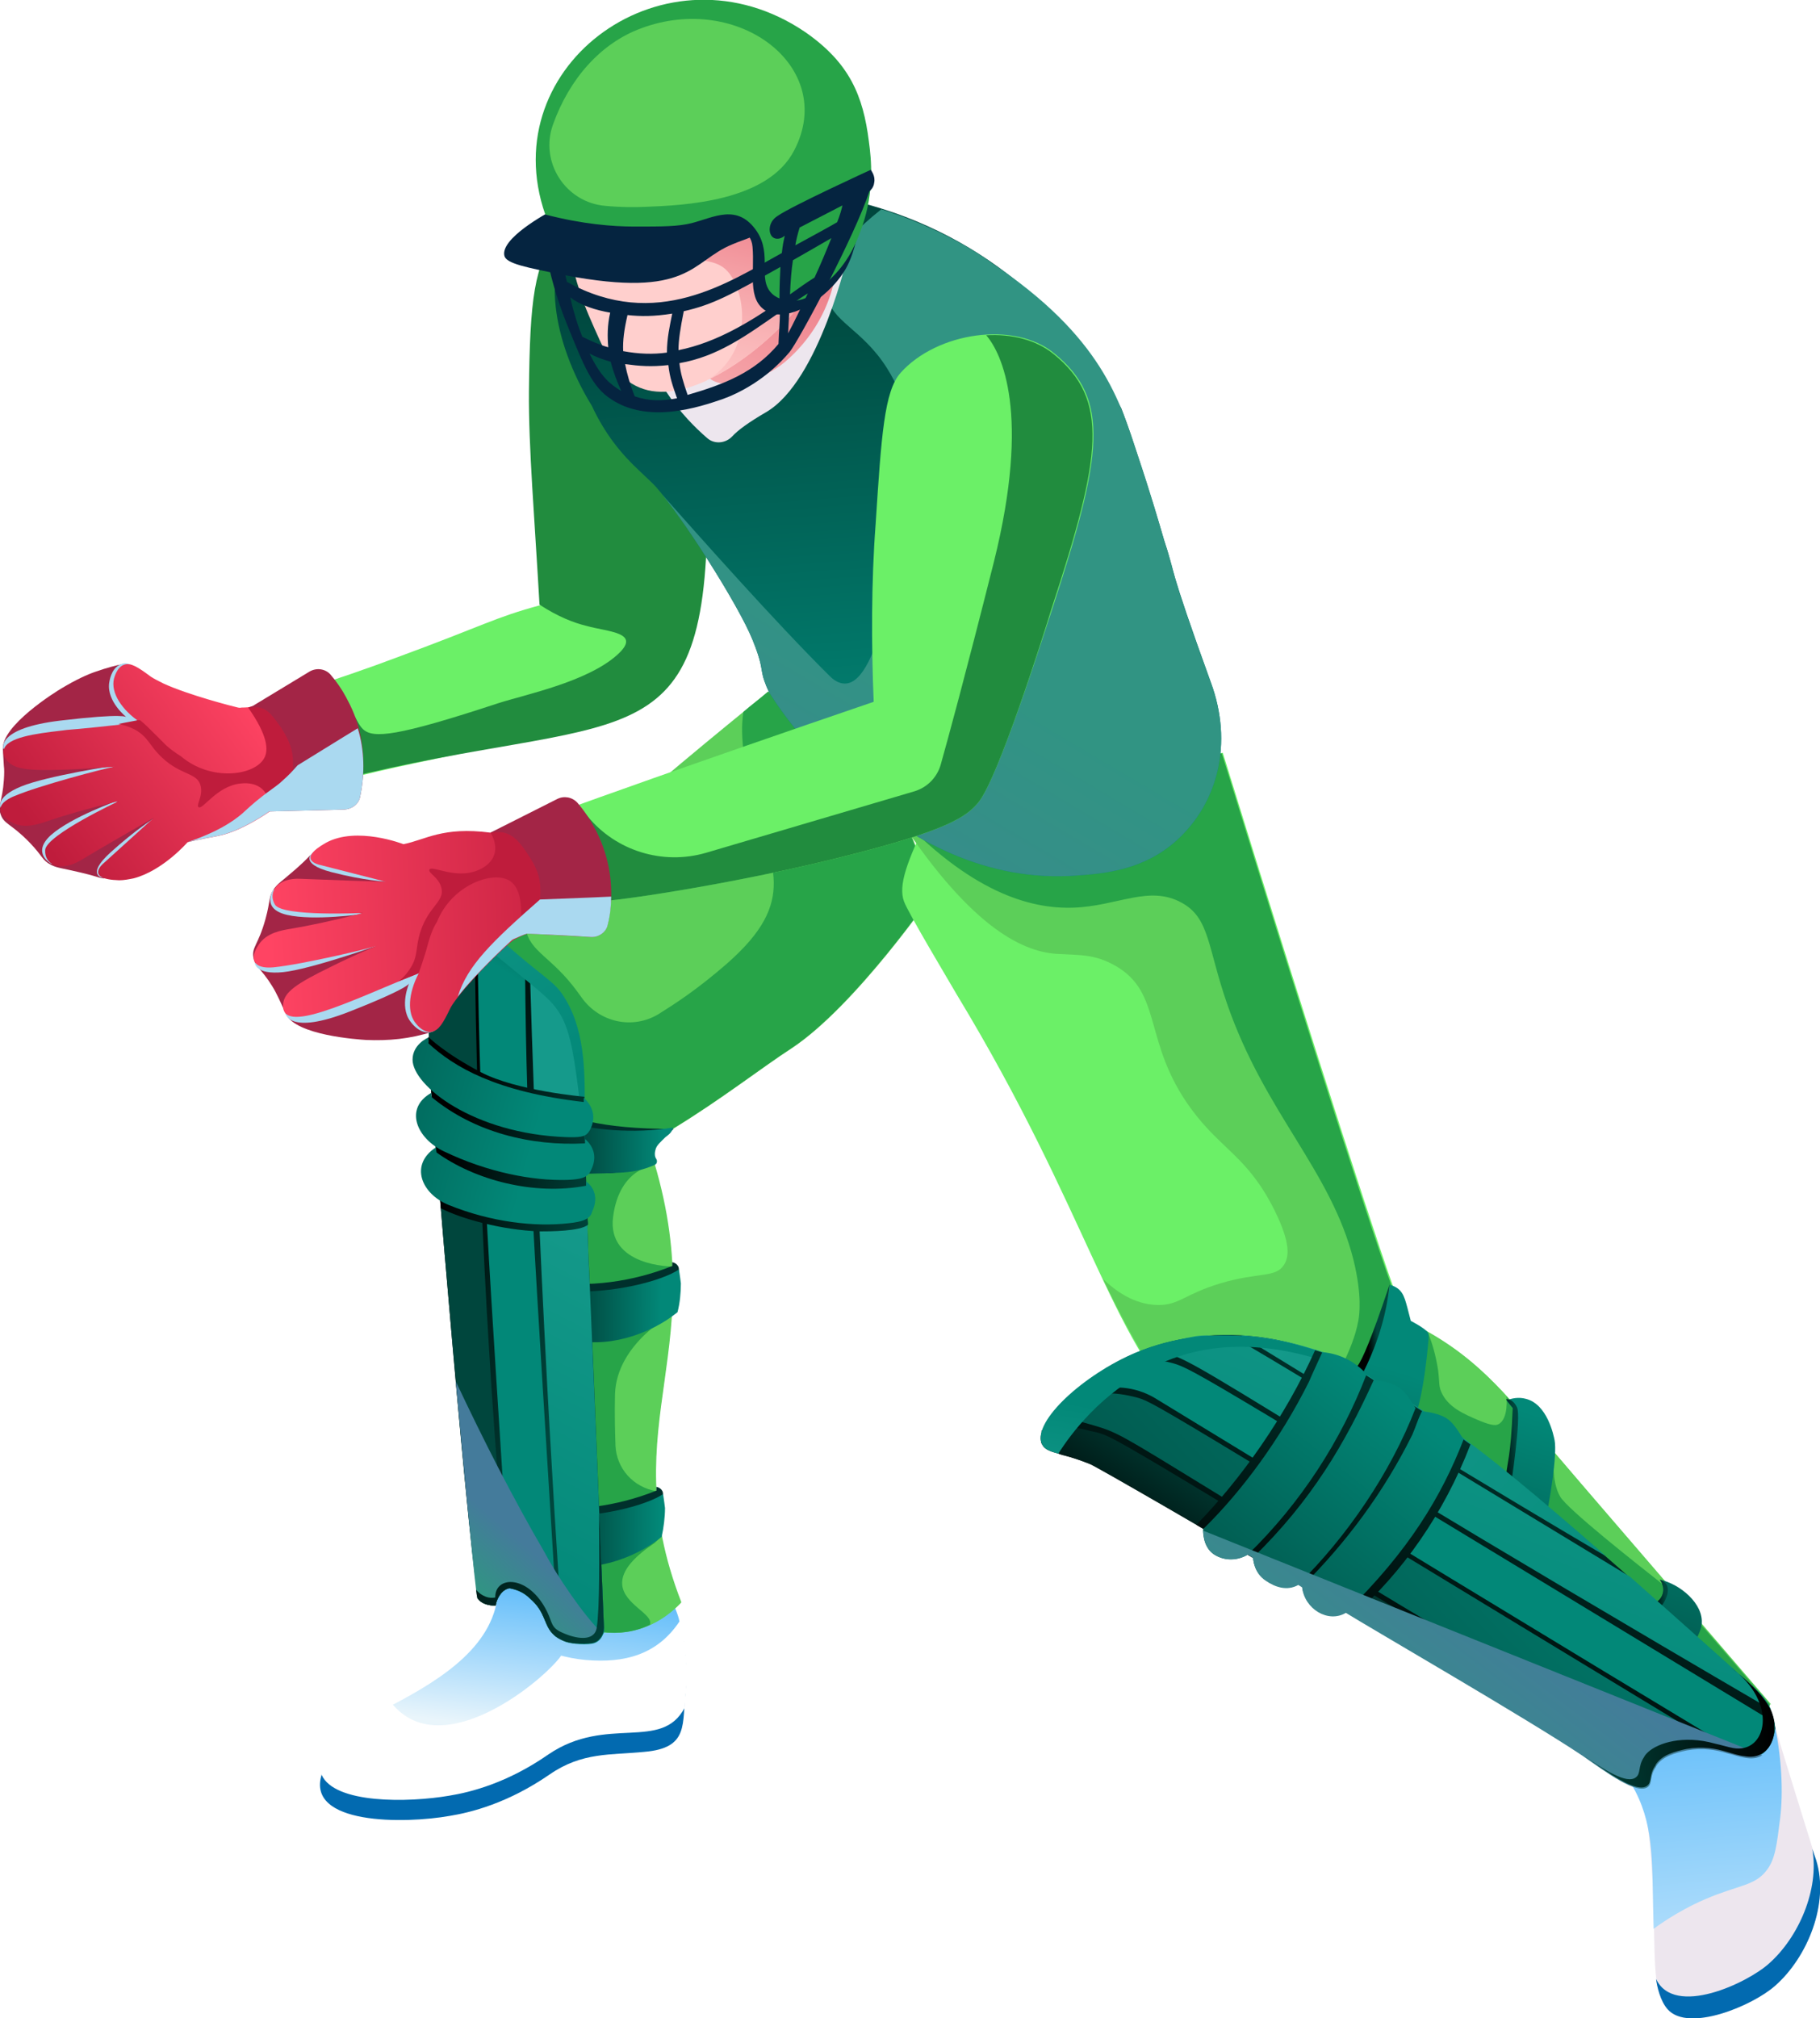 <?xml version="1.0" encoding="utf-8"?>
<!-- Generator: Adobe Illustrator 21.0.2, SVG Export Plug-In . SVG Version: 6.00 Build 0)  -->
<svg version="1.1" id="Isolation_Mode" xmlns="http://www.w3.org/2000/svg" xmlns:xlink="http://www.w3.org/1999/xlink" x="0px"
	 y="0px" viewBox="0 0 378.5 419.6" style="enable-background:new 0 0 378.5 419.6;" xml:space="preserve">
<style type="text/css">
	.st0{fill:#026AB0;}
	.st1{fill:#FFFFFF;}
	.st2{fill:url(#SVGID_1_);}
	.st3{fill:#5CCF59;}
	.st4{fill:#27A448;}
	.st5{fill:#6BF067;}
	.st6{fill:#EDE6EE;}
	.st7{fill:url(#SVGID_2_);}
	.st8{fill:url(#SVGID_3_);}
	.st9{fill:url(#SVGID_4_);}
	.st10{fill:url(#SVGID_5_);}
	.st11{fill:url(#SVGID_6_);}
	.st12{fill:url(#SVGID_7_);}
	.st13{fill:url(#SVGID_8_);}
	.st14{fill:url(#SVGID_9_);}
	.st15{fill:url(#SVGID_10_);}
	.st16{fill:url(#SVGID_11_);}
	.st17{fill:url(#SVGID_12_);}
	.st18{fill:url(#SVGID_13_);}
	.st19{fill:url(#SVGID_14_);}
	.st20{fill:url(#SVGID_15_);}
	.st21{fill:url(#SVGID_16_);}
	.st22{fill:url(#SVGID_17_);}
	.st23{fill:url(#SVGID_18_);}
	.st24{fill:url(#SVGID_19_);}
	.st25{filter:url(#Adobe_OpacityMaskFilter);}
	.st26{filter:url(#Adobe_OpacityMaskFilter_1_);}
	.st27{mask:url(#SVGID_20_);fill:url(#SVGID_21_);}
	.st28{fill:url(#SVGID_22_);}
	.st29{fill:url(#SVGID_23_);}
	.st30{fill:#00302C;}
	.st31{fill:url(#SVGID_24_);}
	.st32{fill:url(#SVGID_25_);}
	.st33{fill:url(#SVGID_26_);}
	.st34{fill:url(#SVGID_27_);}
	.st35{fill:url(#SVGID_28_);}
	.st36{fill:url(#SVGID_29_);}
	.st37{fill:url(#SVGID_30_);}
	.st38{fill:url(#SVGID_31_);}
	.st39{fill:url(#SVGID_32_);}
	.st40{fill:url(#SVGID_33_);}
	.st41{fill:url(#SVGID_34_);}
	.st42{fill:url(#SVGID_35_);}
	.st43{fill:url(#SVGID_36_);}
	.st44{filter:url(#Adobe_OpacityMaskFilter_2_);}
	.st45{filter:url(#Adobe_OpacityMaskFilter_3_);}
	.st46{mask:url(#SVGID_37_);fill:url(#SVGID_38_);}
	.st47{fill:url(#SVGID_39_);}
	.st48{fill:url(#SVGID_40_);}
	.st49{fill:#218C3E;}
	.st50{fill:#A32546;}
	.st51{fill:#AAD9F0;}
	.st52{fill:url(#SVGID_41_);}
	.st53{fill:#BF1C3C;}
	.st54{fill:url(#SVGID_42_);}
	.st55{filter:url(#Adobe_OpacityMaskFilter_4_);}
	.st56{filter:url(#Adobe_OpacityMaskFilter_5_);}
	.st57{mask:url(#SVGID_43_);fill:url(#SVGID_44_);}
	.st58{fill:url(#SVGID_45_);}
	.st59{fill:url(#SVGID_46_);}
	.st60{fill:url(#SVGID_47_);}
	.st61{fill:#FFCFCD;}
	.st62{fill:url(#SVGID_48_);}
	.st63{fill:#052440;}
</style>
<g>
	<g>
		<path class="st0" d="M93.6,377.5c4.3-0.7,12-2.6,20.7-8.6c6.8-4.7,12.7-4,19.7-4.7c9.4-0.8,7.8-5.8,8.6-12.8
			c0.3-2.9,0-6.8-0.1-7.1c0-0.4-0.1-1.3-0.1-1.5c0,0-0.2-1.3-0.2-1.3c0-0.6-0.4-2.3-0.4-2.8c-13,3-38.4,3-41.7,6.5l0,0
			c-6.2,5.5-26.7,17.2-30.8,19.2c-0.6,0.9-2.2,3.4-2.4,4.5C63.6,379.4,84.1,379.2,93.6,377.5z"/>
		<path class="st1" d="M66.9,369c2.7,6,17.9,5.8,26.6,4.3c4.3-0.7,12-2.6,20.6-8.6c12.1-8.2,23.5-0.5,28.3-9.7
			c0.1-1.1,0.1-2.3,0.3-3.7c0.3-2.9,0-6.8-0.1-7.1c0-0.4,0-0.5-0.1-1.5c0-0.1-0.1-1.2-0.2-1.3c0,0,0,0,0,0c0-1.4-0.9-5-1.8-7.2
			c-6.9,4.9-16.3,5.9-23.8-0.6c-3-2.8-8.2-4.4-13-3.3c-0.4,11.6-11.7,18.7-21.9,24c-8,4.1-10.5,4.3-12.9,7.8
			C67.2,364.6,66.9,367.2,66.9,369z"/>
		
			<linearGradient id="SVGID_1_" gradientUnits="userSpaceOnUse" x1="-3138.055" y1="371.98" x2="-3133.207" y2="405.056" gradientTransform="matrix(-1 2.370000e-02 2.370000e-02 1 -3032.058 29.213)">
			<stop  offset="0" style="stop-color:#51B6FA"/>
			<stop  offset="1" style="stop-color:#E9F5FB"/>
		</linearGradient>
		<path class="st2" d="M103.6,330.4c4.8-1.1,10,0.5,13,3.3c7.4,6.4,16.9,5.5,23.8,0.6c0.4,1,0.8,2.1,0.9,2.8
			c-4.6,6.9-11.4,8.7-19.5,8c-2.2-0.2-3.9-0.6-5.1-0.9c-3.4,4.9-24.4,22.5-35,10.2C92,349,103.2,341.9,103.6,330.4z"/>
	</g>
	<g>
		<path class="st3" d="M194.3,185.4c0,0-16.2,23.6-29.6,32.5c-6.2,4-14.6,10.6-24.6,16.7c0,0,0,0,0,0c0,0-4.1,2.5-5.3,3.1
			c14.5,42.9-7.8,57.5,6.9,95.4c-8.7,9.2-20.7,7.3-28.8,0.6c-3.2-2.6-5.1-5.1-7.1-4.4c-1.2,0.4-1.9,1.6-2.2,2.6
			c-2.9-38.7-2-61.3-7.4-84.7c-5.2-23.3-4.7-23.1-4.6-23.4c0.3-12.3,6.9-21.9,13.9-31.3c0.9-1.2,5.6-7.1,6.7-7.8
			c3-3.2,6-5.8,8.9-8.4c20.9-18.3,34.3-28.9,38.9-32.7c0,0,0,0,0,0c9,7.9,18,15.8,27.1,23.7C189.4,173.4,191.8,179.4,194.3,185.4z"
			/>
		<path class="st3" d="M141.6,333.2c-8.3,8.8-20.2,7.7-28.8,0.6c-13-34.7-10-26.7-14.9-39.5c3.2-20.5,1-6.5,10.8-69.5l30.5,10.3
			c-0.6,0.4-3.2,2-4.6,2.7C149.2,280.7,126.9,295.3,141.6,333.2z"/>
		<g>
			<path class="st4" d="M122.6,322c0.9,5.8,1.8,11.5,2.7,17.3c3.4,0.4,6.7,0,9.8-1.5c0,0,0.1-0.1,0.1-0.2c0.5-2.1-5.4-4.1-5.8-8.1
				c-0.3-3.2,3-6.2,6.7-8.7l1.4-1.3L122.6,322z"/>
			<path class="st4" d="M140.3,272.9c0,0-12.1,6.2-12.4,17c-0.1,4,0,7.6,0.1,10.6c0.2,4.8,3.7,8.7,8.5,9.5l-2.7,6.6l-13.8-0.6
				c2.2-15.7-1.4-22.8,0.5-31.6c0.8-3.5,0.7-2.9,0.7-2.9l1.1-3.8L140.3,272.9z"/>
			<path class="st4" d="M136.2,242.2c0,0-7.4,0.5-8.7,10.8c-1.3,10.3,12.3,10.3,12.3,10.3s-0.3,13-13.7,7.6
				c-13.4-5.3-9.7-25.6-9.7-25.6l8.2-5.5L136.2,242.2z"/>
			<path class="st4" d="M100.4,193.9c5.9,12,2.9,7,13.7,22.3c-0.8,5.4-0.6,14.8,4.8,17.4c0.9,0.4,1.9,0.7,3,1
				c5.3,1.2,12.7,0.8,18.1,0l0,0c10-6.1,18.3-12.6,24.6-16.7c13.4-8.9,29.6-32.5,29.6-32.5c-2.4-5.8-4.8-11.6-7-17.3
				c-0.7-1-26.6-23.5-27.5-24.3c0,0,0,0,0,0c-1.7,1.5-3.5,2.8-5.1,4.2c-0.4,2.5-0.7,7.6,1.8,17.2c3.9,14.9,9.9,21.9-5.3,35.2
				c-6.1,5.3-10.6,8.2-14.1,10.4c-5.4,3.3-12.4,1.8-16.1-3.5c-0.3-0.4-0.6-0.8-0.8-1.1c-5.4-7.4-9.9-8.2-10.8-13.2
				c-0.7-3.6,2.7-8.1,2.7-8.1C111.8,185,100.6,193.8,100.4,193.9z"/>
		</g>
	</g>
	<g>
		<path class="st5" d="M193.3,169.5c-4.8,9.7-6.5,14.6-5.3,17.9c0.8,2.3,9.8,17.3,11,19.4c27.3,45.1,31.7,71.2,48.5,87.9
			c6.1,6,12.8,10.5,12.8,10.5c6.6,3.1,12.3,6.3,17.1,9c14,8,26,15.3,39.9,30c1.7,1.8,3.5,3.7,5.5,5.8c12.2,13.1,14.6,15.5,18.1,15.1
			c1.2-0.2,3-1.4,6.8-3.8c0.3-0.2,0.6-0.4,0.9-0.6c5.7-3.8,6.7-5.8,10-6.6c4.3-1,8-0.2,9.7,0.3c-26.1-30.4-45.4-52.6-52.4-61.2
			c-6.2-7.5-13.4-13.7-22.6-18.2c-0.6-0.9-1.6-2.6-2.2-3.9c-2.6-6-17.4-51.8-36.8-114.6C192.8,167,213.7,165.5,193.3,169.5z"/>
		<path class="st3" d="M186,168.6c15.2,23.6,26.2,29.2,33.7,29.7c4.9,0.3,7.9,0,12.3,2.5c9.9,5.7,5.6,15.9,15.7,29.7
			c6.3,8.6,11.8,9.9,17.4,21.2c3.2,6.5,3.1,9.5,1.9,11.3c-1.8,2.7-5.1,1.4-13.2,3.8c-7.6,2.3-8.6,4.6-13.1,4.5
			c-4.9-0.1-8.8-3-11.3-5.4c7.5,15.6,12.3,22.7,18.2,28.6c6.1,6,12.8,10.5,12.8,10.5c6.6,3.1,12.3,6.3,17.1,9c14,8,26,15.3,39.9,30
			c7,3.8,18.5,10,31.2,16.6c5.7-3.8,6.7-5.8,10-6.6c3.5-0.8,6.2-0.4,6.2-0.4c1.5,0.1,2.7,0.4,3.5,0.7
			c-28.1-32.7-36.8-42.7-45.5-52.9c-9.7-11.7-16-19.9-29.6-26.5c-23.7-33.7-19.4-51.5-36.9-76.8c-3-4.3-6.3-8.8-11.8-13.6
			C224.4,167.3,198.2,167.6,186,168.6z"/>
		<g>
			<path class="st4" d="M317.1,312.4l14.2,11.5c0,0,24.1,24.1,33.3,29.8c0,0,0,0,0,0c2,1.2,3.3,1.6,3.5,0.7
				c-7.3-8.5-14.1-16.4-20.2-23.4c-8.5-6.6-21.8-17.2-23.4-19.8c-2-3.3-1.3-8.9-1.3-8.9c-0.9-1.2-2.5-3.3-3.5-4.6
				C319.6,298.2,317.2,311.9,317.1,312.4z"/>
			<path class="st4" d="M297.1,277.4c0.7,1.7,1.5,4.3,2,7.6c0.3,2.6,0.1,3,0.6,4.3c1.4,3.3,4.8,4.7,8.1,6.1c2.7,1.1,3.4,0.9,3.8,0.7
				c2.2-1.1,1.7-5.8,1.7-5.8l3.7,5.6c0,0-2,10.3-2.7,12.5c-0.7,2.2-17.7-7.7-17.7-7.7l-13.3-11.7l7.9-9.5L297.1,277.4z"/>
			<path class="st4" d="M186,168.6c15.7,16.9,28.2,20.4,37.2,20.1c9.2-0.3,15.8-4.8,22.6-1c5.8,3.2,5.3,9.2,9.4,21
				c7.9,22.8,21.6,34.6,26.3,53.3c1.8,7.4,1.2,11.4,1,12.5c-1.2,6.7-5.2,11.5-3.9,12.6c0.3,0.3,1.1,0.4,3.4-0.9
				c3.7-3.7,7.4-7.4,11.1-11.1c-0.7-1.3-1.6-2.5-2.2-3.9c-2.7-5.9-17.4-51.8-36.8-114.6l-58.8,14.9
				C192.2,170.6,189.1,169.6,186,168.6z"/>
		</g>
	</g>
	<g>
		<g>
			<path class="st6" d="M347.4,418.3c4.8,3.8,17.4-1.5,21.8-5.5c6.5-5.8,11.3-16.9,8.5-26.1c-0.1-0.4-8.6-27.5-8.6-28
				c-6.2-0.5-11.2-1.1-14.5-1.6c-4.8-0.7-7.7-1.2-10.7-0.7c-3.8,4-4.1,9.4-2.5,14.7C346.3,398.3,341.5,413.5,347.4,418.3z"/>
		</g>
		
			<linearGradient id="SVGID_2_" gradientUnits="userSpaceOnUse" x1="-3415.091" y1="547.619" x2="-3413.38" y2="640.026" gradientTransform="matrix(-0.994 0.107 0.107 0.994 -3103.044 166.183)">
			<stop  offset="0" style="stop-color:#51B6FA"/>
			<stop  offset="1" style="stop-color:#E9F5FB"/>
		</linearGradient>
		<path class="st7" d="M340.1,372.4C340.1,372.5,340.1,372.5,340.1,372.4c4.1,8,3.4,15.5,3.8,28.6c0,0,4.5-3.5,10.8-6.2
			c7-3,10.3-2.7,12.8-6.1c1.7-2.3,2-5.1,2.7-10.6c0.7-5.6,0.3-12.7-1.1-19.4c-19.2-1.6-21.9-3.7-27.7-1.6c-1.8,0.7-5.4,2-6.1,4.7
			C334.7,364,336.5,365.6,340.1,372.4z"/>
		<path class="st0" d="M377.7,386.7c2.8,9-1.8,20.2-8.5,26.1c-4.7,4.2-18.1,9.8-22.4,4.9c-1.5-1.7-2.2-4.7-2.4-6.3
			c3.8,8.1,19.1,0.8,23.5-3.2c6.1-5.4,10.5-15.3,9-23.8C377.2,385.2,377.4,385.9,377.7,386.7z"/>
	</g>
	<g>
		<g>
			
				<linearGradient id="SVGID_3_" gradientUnits="userSpaceOnUse" x1="-3366.062" y1="547.204" x2="-3389.732" y2="493.363" gradientTransform="matrix(-0.994 0.107 0.107 0.994 -3103.044 166.183)">
				<stop  offset="0" style="stop-color:#00463D"/>
				<stop  offset="1" style="stop-color:#028878"/>
			</linearGradient>
			<path class="st8" d="M313.6,311.2c1.8,3.2,8,4,8,4c0.6-3,2.3-12.7,1.7-15.8c-0.2-1-1.5-7.5-6-8.6c-1.5-0.4-2.9-0.1-3.9,0.3
				c-0.1,0-0.1,0-0.1,0c0.4,0.6,0.9,1.2,1.4,1.8c-0.4,10.4-1.2,11.2-1.6,15.7C313,309.5,313.1,310.3,313.6,311.2z"/>
			
				<linearGradient id="SVGID_4_" gradientUnits="userSpaceOnUse" x1="-3381.552" y1="497.901" x2="-3385.334" y2="498.025" gradientTransform="matrix(-0.994 0.107 0.107 0.994 -3103.044 166.183)">
				<stop  offset="0" style="stop-color:#000000"/>
				<stop  offset="1" style="stop-color:#00463D"/>
			</linearGradient>
			<path class="st9" d="M313,308.5l1.2,0.5c0,0,2.2-14.3,1.3-16.4c-0.5-1-1.2-1.8-2.3-1.7c0.4,0.6,0.9,1.2,1.4,1.8
				C314.2,303.2,313.4,303.9,313,308.5z"/>
			<g>
				
					<linearGradient id="SVGID_5_" gradientUnits="userSpaceOnUse" x1="-3402.387" y1="563.147" x2="-3426.033" y2="509.357" gradientTransform="matrix(-0.994 0.107 0.107 0.994 -3103.044 166.183)">
					<stop  offset="0" style="stop-color:#00463D"/>
					<stop  offset="1" style="stop-color:#028878"/>
				</linearGradient>
				<path class="st10" d="M343.4,333.5l8.8,8.5c0.7-1.6,1.5-2.8,1.7-4.4c0.4-4.2-4.5-8.3-8.7-9.2c0.1,0.2,0.5,0.7,0.5,1
					C346.5,331.2,345.1,333.3,343.4,333.5z"/>
				
					<linearGradient id="SVGID_6_" gradientUnits="userSpaceOnUse" x1="-3410.167" y1="532.553" x2="-3412.742" y2="532.637" gradientTransform="matrix(-0.994 0.107 0.107 0.994 -3103.044 166.183)">
					<stop  offset="0" style="stop-color:#000000"/>
					<stop  offset="1" style="stop-color:#00463D"/>
				</linearGradient>
				<path class="st11" d="M343.9,333.4c0.2,0.3,0.9,1,1.1,1.1c1-1,1.6-2.3,1.8-3.3c0.2-1.4-0.2-2.3-1.6-2.8c0.1,0.2,0.5,0.7,0.5,1
					C346.3,330.8,345.6,332.7,343.9,333.4z"/>
			</g>
			<g>
				
					<linearGradient id="SVGID_7_" gradientUnits="userSpaceOnUse" x1="-3336.908" y1="534.388" x2="-3360.577" y2="480.547" gradientTransform="matrix(-0.994 0.107 0.107 0.994 -3103.044 166.183)">
					<stop  offset="0" style="stop-color:#00463D"/>
					<stop  offset="1" style="stop-color:#028878"/>
				</linearGradient>
				<path class="st12" d="M297.1,278.1c-0.2,3.2-1.6,17.3-4.4,18.9c-3.5,1.9-10.7-5.8-12-7.2c4.4-6.9,7.2-14.6,8.4-22.7
					c2.5,0.8,2.9,2.2,3.6,4.8c0.3,1.1,0.5,2,0.7,2.7c0.9,0.5,3.4,1.8,3.7,2.7C297.1,277.5,297.1,277.8,297.1,278.1z"/>
				
					<linearGradient id="SVGID_8_" gradientUnits="userSpaceOnUse" x1="-3356.961" y1="471.516" x2="-3359.019" y2="471.584" gradientTransform="matrix(-0.994 0.107 0.107 0.994 -3103.044 166.183)">
					<stop  offset="0" style="stop-color:#000000"/>
					<stop  offset="1" style="stop-color:#00463D"/>
				</linearGradient>
				<path class="st13" d="M289,267c-3.8,11.4-5.7,15.7-6.7,17c-1.2,1.7-1,2.3,1,1.7C286.2,280.1,288.3,273.8,289,267z"/>
			</g>
		</g>
		<g>
			
				<linearGradient id="SVGID_9_" gradientUnits="userSpaceOnUse" x1="-3344.637" y1="548.56" x2="-3390.506" y2="472.372" gradientTransform="matrix(-0.994 0.107 0.107 0.994 -3103.044 166.183)">
				<stop  offset="0" style="stop-color:#000000"/>
				<stop  offset="1" style="stop-color:#00463D"/>
			</linearGradient>
			<path class="st14" d="M216.6,300c0,0.1,0.1,0.2,0.1,0.2c0.4,1,1.5,1.5,3.1,1.9c0,0,4,1.1,6.9,2.2c1.9,0.7,92.7,53.5,102.3,60.4
				c5,3.5,11.3,8.2,13.6,6.5c1-0.8,0.3-2.3,1.7-4.2c0,0,0,0,0-0.1c1.3-2.1,4.1-2.8,6.4-3.3c3.4-0.6,6.1-0.1,8.4,0.6
				c1.4,0.4,2.6,0.8,3.7,0.9c3.9,0.8,5.8-1.9,6.4-5.8c-0.3-3.1-1.3-5.5-4.1-8.1c-61.3-55-61.9-53-79.5-64.4
				c-19.1-12.4-40.8-11.5-55.5-2.4c0,0,0,0-0.1,0.1l0,0c-6.6,4-12,9.1-13.2,12.9C216.4,298.3,216.3,299.2,216.6,300z"/>
			<g>
				
					<linearGradient id="SVGID_10_" gradientUnits="userSpaceOnUse" x1="-3332.307" y1="543.774" x2="-3353.64" y2="518.799" gradientTransform="matrix(-0.994 0.107 0.107 0.994 -3103.044 166.183)">
					<stop  offset="0" style="stop-color:#000000"/>
					<stop  offset="1" style="stop-color:#00463D"/>
				</linearGradient>
				<path class="st15" d="M216.6,300c0,0.1,0.1,0.2,0.1,0.2c5.7,3.6,2.5,1.2,10,4.2c2.8,1.1,94,54.4,102.3,60.4
					c5,3.5,11.3,8.2,13.6,6.5c1-0.8,0.3-2.3,1.7-4.2c-121.2-73.3-111.5-68.1-117.9-69.7c-3.2-0.9-6.4-0.9-9.8,0
					C216.7,298.2,216.6,299.1,216.6,300z"/>
				
					<linearGradient id="SVGID_11_" gradientUnits="userSpaceOnUse" x1="-3301.201" y1="565.332" x2="-3407.334" y2="484.692" gradientTransform="matrix(-0.994 0.107 0.107 0.994 -3103.044 166.183)">
					<stop  offset="0" style="stop-color:#00463D"/>
					<stop  offset="1" style="stop-color:#028878"/>
				</linearGradient>
				<path class="st16" d="M221.8,291.4c0.1,2.3,1.6,3.8,3.8,4.4c11.9,3.4-0.4-0.9,119.7,70.1c2-1.8,7.2-3.6,13.9-1.7
					c-0.1-0.1-0.2-0.2-0.3-0.3c-122.5-74.2-118.7-72.4-123-73.5C230.4,289,225.9,289.7,221.8,291.4z"/>
				
					<linearGradient id="SVGID_12_" gradientUnits="userSpaceOnUse" x1="-3386.217" y1="488.387" x2="-3403.12" y2="462.642" gradientTransform="matrix(-0.994 0.107 0.107 0.994 -3103.044 166.183)">
					<stop  offset="0" style="stop-color:#028878"/>
					<stop  offset="1" style="stop-color:#159A8B"/>
				</linearGradient>
				<path class="st17" d="M230,284.4c-1,1.6-1.9,3.2-2.9,4.8c4.2-1.3,8.9-1,13,1.4c41.3,25.2,82.2,50.1,122.7,74.5
					c1.4,0.3,2.5,0.2,3.7-0.5c1.9-1.3,3-4.4,2.5-6.5l0,0c-118.6-71.9-120.8-73.5-125.1-74.7C239.2,282.1,234.4,282.5,230,284.4z"/>
				
					<linearGradient id="SVGID_13_" gradientUnits="userSpaceOnUse" x1="-3354.722" y1="545.679" x2="-3395.035" y2="465.574" gradientTransform="matrix(-0.994 0.107 0.107 0.994 -3103.044 166.183)">
					<stop  offset="0" style="stop-color:#028878"/>
					<stop  offset="1" style="stop-color:#159A8B"/>
				</linearGradient>
				<path class="st18" d="M237.6,281c11.2,0,0.8-1.4,130.7,74.4c-0.7-1.6-1.8-3-3.2-4.3c-10.3-9.3-18.9-16.9-26.1-23.3
					c-49.7-30.1-69.8-42.4-78.5-47.5c-3.6-2.1-7.8-3.1-11.9-2.5C244.1,278.6,240.4,279.8,237.6,281z"/>
				<linearGradient id="SVGID_14_" gradientUnits="userSpaceOnUse" x1="365.634" y1="366.658" x2="262.983" y2="269.33">
					<stop  offset="0" style="stop-color:#028878"/>
					<stop  offset="1" style="stop-color:#159A8B"/>
				</linearGradient>
				<path class="st19" d="M258,277.6c23,14.1,52.1,31.9,76.1,46c-31-27.1-33.8-27.4-48.5-36.9c-6-3.9-8.9-5.2-12-6.1
					C271.2,279.9,265.4,278,258,277.6z"/>
			</g>
			
				<linearGradient id="SVGID_15_" gradientUnits="userSpaceOnUse" x1="-3320.022" y1="488.218" x2="-3313.433" y2="510.761" gradientTransform="matrix(-0.994 0.107 0.107 0.994 -3103.044 166.183)">
				<stop  offset="0" style="stop-color:#028878"/>
				<stop  offset="1" style="stop-color:#159A8B"/>
			</linearGradient>
			<path class="st20" d="M216.6,300c0.4,1.2,1.6,1.7,3.5,2.2c2.6-4.1,8.7-12.4,19.5-17.9c14.9-7.6,31.2-4.1,45.6,2.4
				c0.1,0.1,0.2,0.1,0.3,0.1c-6-3.9-8.9-5.1-12-6.1c-4.3-1.4-20.6-6.5-37.3,0.5C225.3,285.8,214.9,295.4,216.6,300z"/>
			<g>
				
					<linearGradient id="SVGID_16_" gradientUnits="userSpaceOnUse" x1="-3325.243" y1="536.926" x2="-3371.28" y2="460.457" gradientTransform="matrix(-0.994 0.107 0.107 0.994 -3103.044 166.183)">
					<stop  offset="0" style="stop-color:#000000"/>
					<stop  offset="1" style="stop-color:#00463D"/>
				</linearGradient>
				<path class="st21" d="M248.8,317c3.2,1.9,28.3,16.5,32.5,19c10.2-8.9,19-21.3,24.5-35.7c-0.5-0.4-1-0.7-1.5-1.1
					c-7-5.1-11.3-7.5-18.8-12.4c-6-3.9-8.9-5.2-12-6.1C267.3,294.5,258.1,307.5,248.8,317z"/>
				<g>
					
						<linearGradient id="SVGID_17_" gradientUnits="userSpaceOnUse" x1="-3301.921" y1="531.126" x2="-3352.642" y2="479.105" gradientTransform="matrix(-0.994 0.107 0.107 0.994 -3103.044 166.183)">
						<stop  offset="0" style="stop-color:#00463D"/>
						<stop  offset="1" style="stop-color:#028878"/>
					</linearGradient>
					<path class="st22" d="M272.2,287.3c-5.9,11.8-13.9,22.7-22,30.6c0,0.4-0.1,3.6,2.2,5.2c2.1,1.4,4.8,1.4,7.1,0.1
						c11-10.7,19.4-23.7,24.7-37.5c-2.4-2.7-5.7-4.3-9.2-4.6C274.1,283.1,273.1,285.2,272.2,287.3z"/>
					
						<linearGradient id="SVGID_18_" gradientUnits="userSpaceOnUse" x1="-3310.486" y1="539.476" x2="-3361.206" y2="487.455" gradientTransform="matrix(-0.994 0.107 0.107 0.994 -3103.044 166.183)">
						<stop  offset="0" style="stop-color:#00463D"/>
						<stop  offset="1" style="stop-color:#028878"/>
					</linearGradient>
					<path class="st23" d="M260.6,323.8c0,0.4,0.2,3.1,2.6,4.7c2.1,1.4,4.5,2.2,6.8,0.9c10-9.8,19.2-23.2,24.4-36.7
						c-0.8-0.9-1.9-3.6-4.2-4.7c-1.8-0.8-3.4-1-4.5-1.1C279.7,300.1,272.8,311.9,260.6,323.8z"/>
					
						<linearGradient id="SVGID_19_" gradientUnits="userSpaceOnUse" x1="-3318.936" y1="547.723" x2="-3369.66" y2="495.698" gradientTransform="matrix(-0.994 0.107 0.107 0.994 -3103.044 166.183)">
						<stop  offset="0" style="stop-color:#00463D"/>
						<stop  offset="1" style="stop-color:#028878"/>
					</linearGradient>
					<path class="st24" d="M293.7,298.3c-5.8,11.7-13.6,22.3-22.9,31.5c0.5,4.4,5.4,7.5,9.2,5.3c12.9-12.6,19.8-24,24.4-35.9
						c-0.8-0.9-1.9-3.6-4.2-4.7c-1.8-0.8-3.4-1-4.5-1.1C294.7,295.5,294.6,296.2,293.7,298.3z"/>
				</g>
			</g>
		</g>
		<defs>
			<filter id="Adobe_OpacityMaskFilter" filterUnits="userSpaceOnUse" x="250.2" y="317.9" width="116.3" height="53.7">
				<feFlood  style="flood-color:white;flood-opacity:1" result="back"/>
				<feBlend  in="SourceGraphic" in2="back" mode="normal"/>
			</filter>
		</defs>
		<mask maskUnits="userSpaceOnUse" x="250.2" y="317.9" width="116.3" height="53.7" id="SVGID_20_">
			<g class="st25">
				<defs>
					<filter id="Adobe_OpacityMaskFilter_1_" filterUnits="userSpaceOnUse" x="250.2" y="317.9" width="116.3" height="53.7">
						<feFlood  style="flood-color:white;flood-opacity:1" result="back"/>
						<feBlend  in="SourceGraphic" in2="back" mode="normal"/>
					</filter>
				</defs>
				<mask maskUnits="userSpaceOnUse" x="250.2" y="317.9" width="116.3" height="53.7" id="SVGID_20_">
				</mask>
				
					<linearGradient id="SVGID_21_" gradientUnits="userSpaceOnUse" x1="-3344.269" y1="569.01" x2="-3381.068" y2="529.966" gradientTransform="matrix(-0.994 0.107 0.107 0.994 -3103.044 166.183)">
					<stop  offset="0" style="stop-color:#FAFAFA"/>
					<stop  offset="1" style="stop-color:#FFFFFF"/>
				</linearGradient>
				<path class="st27" d="M252.4,323.1c2.1,1.4,4.8,1.5,7.1,0.1c0.4,0.2,0.8,0.5,1.1,0.7c0.1,0.5,0.2,3.1,2.6,4.7
					c2,1.4,4.5,2.2,6.8,0.9l0,0c0.5,0.3,0.8,0.5,0.8,0.5c0.5,4.5,5.4,7.5,9.1,5.3c4.6,2.9,37.7,22,49.2,29.7
					c5,3.5,11.3,8.2,13.6,6.5c1-0.8,0.3-2.3,1.7-4.2c0,0,0,0,0-0.1c1.3-2.1,4.1-2.8,6.4-3.3c3.4-0.6,6.1-0.1,8.4,0.6
					c2.5,0.6,5.2,1.8,7.3,0.4c-11.4-4.6-116.3-46.7-116.3-46.7C250.3,318.3,250.1,321.5,252.4,323.1z"/>
			</g>
		</mask>
		
			<linearGradient id="SVGID_22_" gradientUnits="userSpaceOnUse" x1="-3344.269" y1="569.01" x2="-3381.068" y2="529.966" gradientTransform="matrix(-0.994 0.107 0.107 0.994 -3103.044 166.183)">
			<stop  offset="0" style="stop-color:#319483"/>
			<stop  offset="1" style="stop-color:#447B9B"/>
		</linearGradient>
		<path class="st28" d="M252.4,323.1c2.1,1.4,4.8,1.5,7.1,0.1c0.4,0.2,0.8,0.5,1.1,0.7c0.1,0.5,0.2,3.1,2.6,4.7
			c2,1.4,4.5,2.2,6.8,0.9l0,0c0.5,0.3,0.8,0.5,0.8,0.5c0.5,4.5,5.4,7.5,9.1,5.3c4.6,2.9,37.7,22,49.2,29.7c5,3.5,11.3,8.2,13.6,6.5
			c1-0.8,0.3-2.3,1.7-4.2c0,0,0,0,0-0.1c1.3-2.1,4.1-2.8,6.4-3.3c3.4-0.6,6.1-0.1,8.4,0.6c2.5,0.6,5.2,1.8,7.3,0.4
			c-11.4-4.6-116.3-46.7-116.3-46.7C250.3,318.3,250.1,321.5,252.4,323.1z"/>
		
			<linearGradient id="SVGID_23_" gradientUnits="userSpaceOnUse" x1="-3431.653" y1="560.742" x2="-3391.432" y2="560.742" gradientTransform="matrix(-0.994 0.107 0.107 0.994 -3103.044 166.183)">
			<stop  offset="0" style="stop-color:#000000"/>
			<stop  offset="1" style="stop-color:#00463D"/>
		</linearGradient>
		<path class="st29" d="M360.4,363.4c-1.1-0.2-2.3-0.6-3.7-0.9c-6.7-1.9-11.9-0.1-13.9,1.7c-0.7,0.6-0.9,1.1-0.9,1.1
			c-1.3,1.9-0.6,3.4-1.7,4.2c-1.9,1.5-6.6-1.6-11-4.6c4.9,3.4,11.2,8.1,13.4,6.3c1-0.8,0.3-2.3,1.7-4.2c0,0,0,0,0-0.1
			c1.3-2.1,4.1-2.8,6.4-3.3c3.4-0.6,6.1-0.1,8.4,0.6c1.4,0.4,2.6,0.8,3.7,0.9c5.3,1,7.6-4.8,5.4-9.7c-1.4-3.1-5.5-6.6-8.2-8.7
			C370,354,367.4,364.7,360.4,363.4z"/>
	</g>
	<g>
		<g>
			<path class="st30" d="M137.8,315.5c-0.2,2.1-1.6,3.9-3.5,4.6c-4.4,1.8-13.8,5.1-19.4,3.3c-7.6-2.4-4.6-10.2-4.6-10.2
				c8.9,1.2,17.9,0,26.2-3.3c0-0.3,0-0.6,0-0.8c1.1,0.2,1.8,1.3,1.1,2.2c0,0.3,0,0.7,0.1,1.2C137.8,314.5,137.9,315.3,137.8,315.5z"
				/>
			
				<linearGradient id="SVGID_24_" gradientUnits="userSpaceOnUse" x1="-3143.138" y1="363.474" x2="-3160.531" y2="364.044" gradientTransform="matrix(-1 2.370000e-02 2.370000e-02 1 -3032.058 29.213)">
				<stop  offset="0" style="stop-color:#00463D"/>
				<stop  offset="1" style="stop-color:#028878"/>
			</linearGradient>
			<path class="st31" d="M137.6,319.5c-5.9,4.8-15.2,7.7-22.5,5.5c-5.9-1.8-7.6-10.4-1.9-9.9c11,0.8,21.6-2.3,24.7-4.5
				c0.2,1.2,0.3,2.2,0.4,2.9C138.3,315.5,138,317.7,137.6,319.5z"/>
		</g>
		<g>
			<path class="st30" d="M141.1,268.8c-0.2,2.1-1.6,3.9-3.5,4.6c-4.4,1.8-13.8,5.1-19.4,3.3c-7.6-2.4-4.6-10.2-4.6-10.2
				c8.9,1.2,17.9,0,26.2-3.3c0-0.3,0-0.6,0-0.8c1.1,0.2,1.8,1.3,1.1,2.2C141,265.7,141.1,268.8,141.1,268.8z"/>
			
				<linearGradient id="SVGID_25_" gradientUnits="userSpaceOnUse" x1="-3144.674" y1="316.695" x2="-3162.067" y2="317.265" gradientTransform="matrix(-1 2.370000e-02 2.370000e-02 1 -3032.058 29.213)">
				<stop  offset="0" style="stop-color:#00463D"/>
				<stop  offset="1" style="stop-color:#028878"/>
			</linearGradient>
			<path class="st32" d="M140.9,272.8c-5.9,4.8-15.2,7.7-22.5,5.5c-5.9-1.8-7.6-10.4-1.9-9.9c11,0.8,21.6-2.3,24.7-4.5
				c0.2,1.2,0.3,2.2,0.4,2.9C141.6,268.7,141.4,270.9,140.9,272.8z"/>
		</g>
		<g>
			<path class="st30" d="M133.3,240.9c-0.5,0.6-0.7,0.8-1,1.1c-3.8,3.4-13.2,2-19.6-2.1c-6.7-4.4-1.7-11.1-1.7-11.1
				c6.8,3.7,13.8,5.9,29.1,5.9C137.7,236.7,135.2,238.7,133.3,240.9z"/>
			
				<linearGradient id="SVGID_26_" gradientUnits="userSpaceOnUse" x1="-3145.782" y1="282.964" x2="-3163.176" y2="283.534" gradientTransform="matrix(-1 2.370000e-02 2.370000e-02 1 -3032.058 29.213)">
				<stop  offset="0" style="stop-color:#00463D"/>
				<stop  offset="1" style="stop-color:#028878"/>
			</linearGradient>
			<path class="st33" d="M136.3,239.1c-0.1,0.4-0.2,0.9,0,1.5c0.2,0.4,0.4,0.6,0.3,1c0,0.3-0.3,0.5-0.5,0.6
				c-2.5,1.1-4.8,1.5-7.4,1.6c-8.6,0.4-13.3,0.5-16.3-2.6c-3.3-3.5-3-9.4-1.8-10.1c0.9-0.4,1.9-0.3,2.8,0c1.3,0.2,2.2,0.6,2.9,1
				c0.9,0.5,1.4,0.9,2.5,1.3c3.8,1.4,12.9,2.4,21.2,1c-0.3,1-0.8,1.4-1.6,2C137.4,237.4,136.5,238.1,136.3,239.1z"/>
		</g>
		<g>
			
				<linearGradient id="SVGID_27_" gradientUnits="userSpaceOnUse" x1="-3131.975" y1="241.181" x2="-3124.844" y2="211.234" gradientTransform="matrix(-1 2.370000e-02 2.370000e-02 1 -3032.058 29.213)">
				<stop  offset="0" style="stop-color:#000000"/>
				<stop  offset="1" style="stop-color:#00463D"/>
			</linearGradient>
			<path class="st34" d="M90.7,182c7.3-3.2,15.4-1.8,21.2,2.9c-3.2,3.4-6.2,7.1-9.1,11.1C98.8,191.4,94.8,186.7,90.7,182z"/>
			<g>
				
					<linearGradient id="SVGID_28_" gradientUnits="userSpaceOnUse" x1="-3113.921" y1="302.358" x2="-3146.045" y2="310.151" gradientTransform="matrix(-1 2.370000e-02 2.370000e-02 1 -3032.058 29.213)">
					<stop  offset="0" style="stop-color:#000000"/>
					<stop  offset="1" style="stop-color:#00463D"/>
				</linearGradient>
				<path class="st35" d="M89.5,224.5c0.1,1.9,8.6,107.1,10.2,108.2c1,0.9,2.4,1.1,3.4,1.1c0.2-1.5,1.4-3.5,2.9-3.6
					c1.6-0.2,3.3,1.2,4.2,2.1c3.4,2.9,2.8,5.6,5,7.6c1.9,1.8,4.9,2,7.6,1.7c1.6-0.2,2.8-1.6,2.8-3.3c-1.8-44.7-3.1-76.4-3.2-76.4
					c0-1.7-1-24.7-1.1-30.8c-0.1-7.1-0.4-9-0.4-9c-2.9-21.5-11.7-18.7-20.5-26.7c-0.6-0.4-1.1-1-1.7-1.6c-2.6-2.5-6.4-7.6-9.1-13.2
					C88.2,194.2,89.4,220,89.5,224.5z"/>
			</g>
			<g>
				
					<linearGradient id="SVGID_29_" gradientUnits="userSpaceOnUse" x1="-3113.737" y1="370.237" x2="-3153.088" y2="298.378" gradientTransform="matrix(-1 2.370000e-02 2.370000e-02 1 -3032.058 29.213)">
					<stop  offset="0" style="stop-color:#028878"/>
					<stop  offset="1" style="stop-color:#159A8B"/>
				</linearGradient>
				<path class="st36" d="M110.2,201.9c2.1,72.1,6.5,134.6,6.9,139.2c0.1,0,0.2,0,0.2,0.1c1.5,0.7,5.2,0.8,6.3,0.4
					c0.9-0.3,1.5-1,1.8-1.8c0.3-0.4,0.3-0.9,0.2-1.3c0-0.1-3.1-76.4-3.2-76.4c-0.2-7.9-1.6-39.8-1.6-39.8
					C119.1,209.2,114.8,204.7,110.2,201.9z"/>
				
					<linearGradient id="SVGID_30_" gradientUnits="userSpaceOnUse" x1="-3177.337" y1="249.214" x2="-3163.649" y2="269.175" gradientTransform="matrix(-1 2.370000e-02 2.370000e-02 1 -3032.058 29.213)">
					<stop  offset="0" style="stop-color:#00463D"/>
					<stop  offset="1" style="stop-color:#028878"/>
				</linearGradient>
				<path class="st37" d="M99.3,195.6c0.5,43.6,2.5,68.1,6.7,134.6c2.2,0.4,3.4,1.4,4.2,2.1c3.4,2.9,2.8,5.6,5,7.6
					c0.3,0.3,0.6,0.5,0.9,0.7c-5.2-84.7-6.6-101.7-6.9-139.2c-3.2-1.6-6.3-3.5-9-5.9L99.3,195.6z"/>
				
					<linearGradient id="SVGID_31_" gradientUnits="userSpaceOnUse" x1="-3087.302" y1="131.877" x2="-3107.833" y2="228.256" gradientTransform="matrix(-1 2.370000e-02 2.370000e-02 1 -3032.058 29.213)">
					<stop  offset="0" style="stop-color:#000000"/>
					<stop  offset="1" style="stop-color:#00463D"/>
				</linearGradient>
				<path class="st38" d="M89.5,224.5c0.2,3.5,8.5,105,10.2,108.2c1,0.9,2.4,1.1,3.4,1.1c0-0.4,0.6-2.8,2.4-3.5
					c-4-44.1-6.3-87.1-6.8-136.4c-2.6-2.5-6.4-7.6-9.1-13.2C88.8,188.7,88.8,210.5,89.5,224.5z"/>
			</g>
			
				<linearGradient id="SVGID_32_" gradientUnits="userSpaceOnUse" x1="-3149.999" y1="268.051" x2="-3118.912" y2="209.016" gradientTransform="matrix(-1 2.370000e-02 2.370000e-02 1 -3032.058 29.213)">
				<stop  offset="0" style="stop-color:#028878"/>
				<stop  offset="1" style="stop-color:#159A8B"/>
			</linearGradient>
			<path class="st39" d="M112,184.9c-15.6-4.5-18.5-3.5-19-2.4c-1.2,2.4,7.2,9.5,14.6,15.9c6.6,5.6,8.1,6,10.1,9.5
				c4.3,7.3,3.9,16.5,3.9,24.4c0,16.7,0.1,7.4-0.9-2c-2.3-20.8-3.6-20.1-13.2-28.1c-7.6-6.3-9.1-7.1-11.6-10
				c-2.2-2.4-7.6-8.6-6.1-11.4c1-1.9,6-2.9,24.2,2.3C113.3,183.7,112.5,184.3,112,184.9z"/>
		</g>
		<g>
			
				<linearGradient id="SVGID_33_" gradientUnits="userSpaceOnUse" x1="-3119.476" y1="279.46" x2="-3151.601" y2="287.254" gradientTransform="matrix(-1 2.370000e-02 2.370000e-02 1 -3032.058 29.213)">
				<stop  offset="0" style="stop-color:#000000"/>
				<stop  offset="1" style="stop-color:#00463D"/>
			</linearGradient>
			<path class="st40" d="M88.7,216.8c0.1-0.6,0.3-1,0.4-1.2c0,0,3.4,3.4,10.9,7.3c7.4,3.9,21.5,5.1,21.5,5.1c0.6,1.1-2.5,6.1,0,7.1
				c0.3,8.5,0.4,10.2,0.7,16.5c-3.1,1-0.5,1.9,0,1.5c0,0.8,0.1,0.7,0.1,1.5c-1.6,1.4-8,1.4-10.1,1.4c-7.9-0.3-16.2-2.6-20.5-4.8
				c-2.5-29.9-2-23.5-2.4-32.4C88.9,218.2,88.6,217.5,88.7,216.8z"/>
			
				<linearGradient id="SVGID_34_" gradientUnits="userSpaceOnUse" x1="-3074.716" y1="276.144" x2="-3133.175" y2="293.254" gradientTransform="matrix(-1 2.370000e-02 2.370000e-02 1 -3032.058 29.213)">
				<stop  offset="0" style="stop-color:#00463D"/>
				<stop  offset="1" style="stop-color:#028878"/>
			</linearGradient>
			<path class="st41" d="M90.7,238.5c-5.6,3.6-3.1,9.7,2.6,12c8.9,3.6,17.9,4.6,25,3.8c3-0.3,3.9-0.9,4.4-1.5
				c0.2-0.2,0.3-0.4,0.4-0.8c1.3-2.7,0.7-4.9-1.2-6.4c0,0.3,0,0.6,0,0.9c-10.9,2.1-23.2-1.2-31.1-6.9
				C90.7,239.2,90.7,238.9,90.7,238.5z"/>
			
				<linearGradient id="SVGID_35_" gradientUnits="userSpaceOnUse" x1="-3077.422" y1="266.907" x2="-3135.881" y2="284.016" gradientTransform="matrix(-1 2.370000e-02 2.370000e-02 1 -3032.058 29.213)">
				<stop  offset="0" style="stop-color:#00463D"/>
				<stop  offset="1" style="stop-color:#028878"/>
			</linearGradient>
			<path class="st42" d="M89.7,227.2c-5.7,3.2-3.1,9.5,2.7,12.2c9,4.3,18.3,6.1,25.5,5.9c3.1-0.1,3.9-0.6,4.5-1.2
				c0.2-0.2,0.3-0.4,0.5-0.8c1.3-2.6,0.7-4.8-1.2-6.5c0,0.3,0,0.6,0,0.9c-11.3,0.6-23-2.3-31.8-9.5C89.7,228,89.7,227.6,89.7,227.2z
				"/>
			
				<linearGradient id="SVGID_36_" gradientUnits="userSpaceOnUse" x1="-3080.263" y1="257.216" x2="-3138.718" y2="274.325" gradientTransform="matrix(-1 2.370000e-02 2.370000e-02 1 -3032.058 29.213)">
				<stop  offset="0" style="stop-color:#00463D"/>
				<stop  offset="1" style="stop-color:#028878"/>
			</linearGradient>
			<path class="st43" d="M89.1,215.7c-0.3,0.1-3.3,1.5-3.3,4.6c0,5.4,12.7,15.4,31.9,16.1c2.8,0.1,3.9-0.1,4.5-0.8
				c0.2-0.2,0.3-0.4,0.5-0.7c1.3-2.5,0.7-4.8-1.3-6.7c0,0.3,0,0.6,0,0.9c-18.3-2.1-27-7.3-32.3-12.2
				C89.2,216.4,89.1,216.1,89.1,215.7z"/>
		</g>
		<defs>
			<filter id="Adobe_OpacityMaskFilter_2_" filterUnits="userSpaceOnUse" x="94.8" y="287.2" width="30.6" height="54.6">
				<feFlood  style="flood-color:white;flood-opacity:1" result="back"/>
				<feBlend  in="SourceGraphic" in2="back" mode="normal"/>
			</filter>
		</defs>
		<mask maskUnits="userSpaceOnUse" x="94.8" y="287.2" width="30.6" height="54.6" id="SVGID_37_">
			<g class="st44">
				<defs>
					<filter id="Adobe_OpacityMaskFilter_3_" filterUnits="userSpaceOnUse" x="94.8" y="287.2" width="30.6" height="54.6">
						<feFlood  style="flood-color:white;flood-opacity:1" result="back"/>
						<feBlend  in="SourceGraphic" in2="back" mode="normal"/>
					</filter>
				</defs>
				<mask maskUnits="userSpaceOnUse" x="94.8" y="287.2" width="30.6" height="54.6" id="SVGID_37_">
				</mask>
				
					<linearGradient id="SVGID_38_" gradientUnits="userSpaceOnUse" x1="-3120.929" y1="373.937" x2="-3130.055" y2="363.86" gradientTransform="matrix(-1 2.370000e-02 2.370000e-02 1 -3032.058 29.213)">
					<stop  offset="0" style="stop-color:#FAFAFA"/>
					<stop  offset="1" style="stop-color:#FFFFFF"/>
				</linearGradient>
				<path class="st46" d="M94.8,287.2c4.3,47.1,4.5,45.1,4.5,45.1c0.9,1.2,2.3,1.5,3.8,1.5c0.1-1.5,1.4-3.5,2.9-3.6
					c1.6,0.3,3,0.9,4.2,2.1c3.4,2.9,2.8,5.6,5,7.6c1.9,1.8,4.9,2,7.6,1.7c1.1-0.1,2.1-0.9,2.5-2c-3.9-3.7-9.6-12.2-12-16.8l0,0
					C106.7,311.5,100.5,299.3,94.8,287.2z"/>
			</g>
		</mask>
		
			<linearGradient id="SVGID_39_" gradientUnits="userSpaceOnUse" x1="-3120.929" y1="373.937" x2="-3130.055" y2="363.86" gradientTransform="matrix(-1 2.370000e-02 2.370000e-02 1 -3032.058 29.213)">
			<stop  offset="0" style="stop-color:#319483"/>
			<stop  offset="1" style="stop-color:#447B9B"/>
		</linearGradient>
		<path class="st47" d="M94.8,287.2c4.3,47.1,4.5,45.1,4.5,45.1c0.9,1.2,2.3,1.5,3.8,1.5c0.1-1.5,1.4-3.5,2.9-3.6
			c1.6,0.3,3,0.9,4.2,2.1c3.4,2.9,2.8,5.6,5,7.6c1.9,1.8,4.9,2,7.6,1.7c1.1-0.1,2.1-0.9,2.5-2c-3.9-3.7-9.6-12.2-12-16.8l0,0
			C106.7,311.5,100.5,299.3,94.8,287.2z"/>
		
			<linearGradient id="SVGID_40_" gradientUnits="userSpaceOnUse" x1="-3109.471" y1="350.402" x2="-3155.475" y2="382.149" gradientTransform="matrix(-1 2.370000e-02 2.370000e-02 1 -3032.058 29.213)">
			<stop  offset="0" style="stop-color:#000000"/>
			<stop  offset="1" style="stop-color:#00463D"/>
		</linearGradient>
		<path class="st48" d="M99,330.5c0.2,1.6,0.3,1.8,0.3,1.8c0.9,1.2,2.3,1.5,3.8,1.5c0.1-1.5,1.4-3.5,2.9-3.6c1.6,0.3,3,0.9,4.2,2.1
			c3.4,2.9,2.8,5.6,5,7.6c0.9,0.8,2,1.2,2,1.2c1.8,0.8,5.4,0.7,6.3,0.4c1.3-0.4,2.1-1.8,2.1-3.1c-2-48.9-0.2-8.2-1.5,0
			c-0.5,3-4.4,2.3-7.2,1c-2.3-1-2-2-3.1-4.3c-3.8-7.8-10.9-7.6-10.8-3C101.8,332.4,100.2,331.9,99,330.5z"/>
	</g>
	<g>
		<g>
			<g>
				<g>
					<path class="st5" d="M145.2,118.1c0.5,35-33.4,33.6-74.1,44.1c-0.4,0.1-0.7,0.1-1,0.2c-3.3,0.6-5.9,0.9-8.6,2.2v0
						c-0.7,0.3-1.5,0.8-2.2,1.3c-5-5.7-3.1-15.1,0.8-21.5c9.6-3.1,17.1-5.7,22.1-7.6c18.8-6.9,20.3-8.3,30.2-11
						c-0.5-8.5-0.6-17.2-0.2-25.2C117.5,87.7,147.9,83.5,145.2,118.1z"/>
					<path class="st49" d="M147.8,96.3c-0.4,3.5-0.7,7-0.7,10.5c-0.3,52.9-18.3,40.8-76.1,55.2c-3.5,1-6.1,0.8-9.6,2.5
						c-0.5-1.5-0.8-3.3-0.8-3.3c1.7-5.5,1.8-12.5,3.5-18.1c20,4.7-2.7,17,39.5,3.1c5.6-1.8,18.4-4.4,24.7-10
						c5.4-4.8-1.9-4.8-6.4-6.1c-2.5-0.6-5.9-1.9-9.7-4.4c-1-17.6-2.3-32.9-2.2-44.3c0.2-19.4,1.1-26.3,6-32.9
						c5.6-7.6,16.6-15.2,24.8-12c4.7,1.8,7.7,6.8,8.2,7.7c2.6,4.6,2.4,9.1,2.8,11C152.4,57.6,149.3,84.4,147.8,96.3z"/>
				</g>
			</g>
		</g>
		<g>
			<g>
				<path class="st50" d="M25.8,138c-1.6,0.3-3.5,0.8-5.8,1.6c-1.8,0.6-4.2,1.7-7.2,3.5c-1.2,0.7-12.6,7.8-12.2,12.7
					c0,0.3,0.1,1.6,0.2,3.4c0.1,0.7,0.1,1.6,0,3c-0.3,4.4-1.3,5.1-0.7,7c0.7,2.2,2.1,1.9,6,5.9c2.9,3,2.6,3.7,4.5,4.7
					c1.4,0.7,2,0.6,6.2,1.6c3.4,0.8,3.4,1,4.5,1.2c0,0,3.7,0.6,15.4-6.2l4.6-9.8C36.2,157,31,147.5,25.8,138z"/>
				<g>
					<path class="st51" d="M21.4,182.5c0,0-3.7-0.5,1.6-5.3c5.3-4.8,9.2-7.2,9.2-7.2l-7.2,11.7L21.4,182.5z"/>
					<path class="st51" d="M10.7,179.6c0,0-4.3-2.2-0.1-6c4.3-3.8,14-7.2,14-7.2l-10,10.2L10.7,179.6z"/>
					<path class="st51" d="M0.1,167.9c0,0-1.1-2.2,4.3-4.4c5.3-2.2,19.8-4.4,19.8-4.4l-11.5,6.2L0.1,167.9z"/>
					<path class="st51" d="M0.7,155.7c0,0-1.6-4.3,11.9-5.9c13.5-1.6,13.7-0.7,13.7-0.7s-4.1-3.2-3.6-7.1c0.1-0.6,0.4-2.7,2-3.7
						c0.4-0.2,0.8-0.4,1.1-0.4c2.6-0.4,8,6.3,6.6,10.3c-0.5,1.4-2,3.1-17,5.5C9.3,154.8,4.2,155.4,0.7,155.7z"/>
				</g>
				<g>
					<g>
						<g>
							<linearGradient id="SVGID_41_" gradientUnits="userSpaceOnUse" x1="52.967" y1="145.91" x2="10.196" y2="176.705">
								<stop  offset="0" style="stop-color:#FF4463"/>
								<stop  offset="1" style="stop-color:#BF1C3C"/>
							</linearGradient>
							<path class="st52" d="M68.8,162.4c-0.6,0.7-2.1,2.1-2.1,2.1s-7.8,3.8-10.4,4.1c-0.1,0-0.2,0.1-0.2,0.1s-5.9,4.2-10.8,5.1
								c-4.8,0.9-6.3,1.3-6.3,1.3s-5.1,5.9-11.2,7.5c-1,0.2-2,0.4-3,0.4c-7.3-0.2-3.3-3.5-3.3-3.5L32,170
								c-1.2,0.7-11.2,6.4-15.3,8.9c-4.3,2.5-7.5,0.8-7.3-2.2c0.2-3.1,15.4-10.2,15.4-10.2c-6.6,1.6-11.4,3-14.9,4.2
								c-1.8,0.6-4.8,1.7-7.4,0.3c-1-0.5-2.5-1.6-2.4-2.9c0.1-1.3,1.9-2.2,2.9-2.6c5.2-2.2,18.5-5.7,20.8-6.1c-4,0.3-7.4,0.5-10,0.6
								c-8.2,0.3-11.1-0.1-12.5-2.1c-0.3-0.4-0.8-1.1-0.5-2c0.5-2.6,6.7-3.4,11.9-4c2.1-0.3,1.3-0.1,7.1-0.7c4.5-0.5,9.4-1,9.4-1
								c-3.9-2.6-6.2-6.2-5.5-9.1c0.1-0.3,0.6-2.4,2.1-2.9c1.4-0.5,2.9,0.5,5.6,2.5c0.6,0.4,1.6,0.9,2.6,1.4
								c5.2,2.4,14.6,4.8,15.5,5c0.4,0.1,0.7,0,0.7,0c1,0,1.9-0.1,2.7-0.2c3-0.5,4.9-1.5,9-1c2.6-2.3,5-1.2,6.8,1.1
								c1.3,1.7,2.3,4.1,2.6,6.4v0.1C72.1,157.9,69.4,161.5,68.8,162.4z"/>
							<path class="st53" d="M24.6,150.5L24.6,150.5c1,0.2,2.1,0.5,3.3,1.1c3,1.6,3.1,3.4,5.8,5.9c3.9,3.7,7.3,3.1,8,5.8
								c0.6,2.2-1,4.1-0.4,4.5c0.9,0.6,3.7-4.3,8.6-4.9c4.1-0.5,6.3,1.8,6.2,5.6v0c1-0.1,2.1-0.4,3.3-0.8c1.1-0.4,2.1-0.9,3-1.5
								c9.5-6.4,2.6-24.2-10.8-19.1c4.1,5.8,4.3,8.9,3.3,10.6c-2.1,3.6-11.1,4.8-17.3-0.5c0,0-1.4-0.8-3-2.2
								c-0.2-0.2-0.4-0.4-0.4-0.4c-0.4-0.4-0.6-0.6-1.6-1.6c-1.4-1.4-2.6-2.6-3.5-3.3c-0.3,0-0.5,0-0.8,0.1L24.6,150.5z"/>
						</g>
					</g>
				</g>
				<path class="st50" d="M74.9,165.6c-0.3,1.6-1.7,2.6-3.3,2.7L56,168.7c0,0,0.1,0,0.2-0.1c0.3-0.1,1-0.4,1.4-0.6
					c0,0,0.9-0.5,1.6-1.5c1.1-1.5,1.5-4.7,1.5-4.7c0.1-0.6,0.1-1.2,0.2-1.7c0.2-3.2-0.2-5.3-2.3-8.6c-0.1-0.2-0.3-0.5-0.5-0.7
					c-1.8-2.6-3.3-4.5-6.4-3.5c0.4-0.2,0.9-0.5,1.3-0.8c3.8-2.3,7.6-4.6,11.4-6.9c1.4-0.8,3.2-0.6,4.3,0.6c1.3,1.5,2.4,3.1,3.3,4.8
					c1.1,2,2,4.1,2.6,6.3C75.8,155.9,75.9,160.8,74.9,165.6z"/>
			</g>
			<path class="st51" d="M74.9,165.6c-0.3,1.6-1.7,2.6-3.3,2.7L56,168.7c0,0-5.9,4.2-10.8,5.1c-4.8,0.9-6.3,1.3-6.3,1.3
				c6.3-2.1,9.5-4.3,11.4-5.9c0.8-0.7,2.1-2,4.3-3.7c1.4-1.1,2.1-1.5,3.6-2.7c1-0.9,2-1.8,2.7-2.6c0.4-0.4,0.7-0.8,1-1.1l9.4-5.8
				l3.1-1.9C75.8,155.9,75.9,160.8,74.9,165.6z"/>
		</g>
	</g>
	<g>
		<g>
			<linearGradient id="SVGID_42_" gradientUnits="userSpaceOnUse" x1="180.831" y1="55.47" x2="188.814" y2="164.964">
				<stop  offset="0" style="stop-color:#00463D"/>
				<stop  offset="1" style="stop-color:#028878"/>
			</linearGradient>
			<path class="st54" d="M244.6,174.8c-6.7,6-14.7,6.8-20.5,7.2c-38.2,3-63.3-36.4-64.2-38.2c-0.8-1.6-1.2-3.1-1.2-3.1
				c-0.5-1.9-0.2-2.8-2.2-7.7c-3-7.4-14.7-25.7-20.1-31.8c-0.4-0.5-2.8-2.7-3.3-3.2c-3.9-3.6-7.3-7.8-10-13.6
				c-8.4-13.7-10.4-28.8-3.8-37c6.2-7.8,19.3-7.6,34.4-8.2c5.2-0.2,10.2,0.2,15.6,1c26.1,3.7,49.7,18.7,63.9,44.7
				c1.8,4.6,6,17.5,8.9,27.4v0c2.2,6.6,0.6,4.4,9.7,29.5C256.5,154.5,253.3,167,244.6,174.8z"/>
		</g>
		<defs>
			<filter id="Adobe_OpacityMaskFilter_4_" filterUnits="userSpaceOnUse" x="137.6" y="43.4" width="116.3" height="138.8">
				<feFlood  style="flood-color:white;flood-opacity:1" result="back"/>
				<feBlend  in="SourceGraphic" in2="back" mode="normal"/>
			</filter>
		</defs>
		<mask maskUnits="userSpaceOnUse" x="137.6" y="43.4" width="116.3" height="138.8" id="SVGID_43_">
			<g class="st55">
				<defs>
					<filter id="Adobe_OpacityMaskFilter_5_" filterUnits="userSpaceOnUse" x="137.6" y="43.4" width="116.3" height="138.8">
						<feFlood  style="flood-color:white;flood-opacity:1" result="back"/>
						<feBlend  in="SourceGraphic" in2="back" mode="normal"/>
					</filter>
				</defs>
				<mask maskUnits="userSpaceOnUse" x="137.6" y="43.4" width="116.3" height="138.8" id="SVGID_43_">
				</mask>
				<linearGradient id="SVGID_44_" gradientUnits="userSpaceOnUse" x1="194.493" y1="134.323" x2="123.751" y2="253.557">
					<stop  offset="0" style="stop-color:#FAFAFA"/>
					<stop  offset="1" style="stop-color:#FFFFFF"/>
				</linearGradient>
				<path class="st57" d="M244.6,174.8c-6.7,6-14.7,6.8-20.5,7.2c-38.2,3-63.3-36.4-64.2-38.2c-0.8-1.6-1.2-3.1-1.2-3.1
					c-0.5-1.9-0.2-2.8-2.2-7.7c-2.7-6.7-12.9-22.9-18.8-30.2c7.9,8.9,23.6,26.6,34.8,37.7c0.6,0.6,1.8,1.7,3.4,1.6
					c6.9-0.4,11.2-25.4,13.7-48.1c-0.2-4.5-1.1-11.1-5.1-17.4c-5.2-8.3-11.7-9.7-12.6-15.4c-0.6-3.8,1-9.5,11.4-17.7
					c10.1,3.2,18.4,7.8,23,11.2c22.9,15.4,26.6,28.6,30.4,40.2c2.8,8.3,4.5,14.3,5.4,17.5v0c3.2,9.5,0.1,3.1,9.7,29.5
					C256.5,154.5,253.3,167,244.6,174.8z"/>
			</g>
		</mask>
		<linearGradient id="SVGID_45_" gradientUnits="userSpaceOnUse" x1="194.493" y1="134.323" x2="123.751" y2="253.557">
			<stop  offset="0" style="stop-color:#319483"/>
			<stop  offset="1" style="stop-color:#447B9B"/>
		</linearGradient>
		<path class="st58" d="M244.6,174.8c-6.7,6-14.7,6.8-20.5,7.2c-38.2,3-63.3-36.4-64.2-38.2c-0.8-1.6-1.2-3.1-1.2-3.1
			c-0.5-1.9-0.2-2.8-2.2-7.7c-2.7-6.7-12.9-22.9-18.8-30.2c7.9,8.9,23.6,26.6,34.8,37.7c0.6,0.6,1.8,1.7,3.4,1.6
			c6.9-0.4,11.2-25.4,13.7-48.1c-0.2-4.5-1.1-11.1-5.1-17.4c-5.2-8.3-11.7-9.7-12.6-15.4c-0.6-3.8,1-9.5,11.4-17.7
			c10.1,3.2,18.4,7.8,23,11.2c22.9,15.4,26.6,28.6,30.4,40.2c2.8,8.3,4.5,14.3,5.4,17.5v0c3.2,9.5,0.1,3.1,9.7,29.5
			C256.5,154.5,253.3,167,244.6,174.8z"/>
	</g>
	<g>
		<g>
			<g>
				<g>
					<g>
						<path class="st5" d="M203.4,166.9c-2.4,2.8-6,5.7-28.5,11.3c-21.2,5.3-44.3,8.8-49.3,9.1c-4.6,0.3-8.9,1.5-12.3,3.3
							c0,0-0.6,0.3-0.7,0.3c-6.9-7.1-4.1-17.6,4.6-22.4c1-0.4,2-0.7,3-1.1c0,0,0.1,0,0.2-0.1c0,0,21.2-7.7,61.3-21.4
							c-0.5-11.9-0.5-25.1,0.4-36.9c1.2-18.5,1.8-27.7,5.2-31.5c7.5-8.4,23.7-10.9,32-4c11.7,9.5,10,21.1-0.4,52.9
							C216.9,132.4,207.5,162.1,203.4,166.9z"/>
					</g>
				</g>
			</g>
			<path class="st49" d="M203.4,166.9c-2.4,2.8-6,5.7-28.5,11.3c-21.2,5.3-44.3,8.8-49.3,9.1c-0.6,0-1.2,0.1-1.9,0.2
				c-0.1-0.7-3.6-19.8-3.7-20.5l0.3,0.4l1.9,2.3c5.9,7.2,15.6,10.2,24.6,7.6l43.4-12.8c2.6-0.8,4.6-2.8,5.4-5.4
				c1.6-5.7,5-18.1,11.1-42.3c7.7-30.9,1.6-43.4-1.6-47.1c5.2-0.3,10.3,0.9,14,3.9c11.7,9.5,10,21.1-0.4,52.9
				C216.9,132.4,207.5,162.1,203.4,166.9z"/>
		</g>
		<g>
			<path class="st50" d="M89.9,214.5c-4.7,1.5-9.1,1.9-13.8,1.7c-1.4-0.1-14.7-0.9-16.7-5.5c-0.9-2-1.8-4.1-2.8-5.7
				c-2.3-3.7-3.5-3.9-3.9-5.9c-0.4-2.2,1-2.6,2.5-8c1.1-4,0.6-4.5,1.7-6.2c0.9-1.3,1.5-1.5,4.7-4.3c2.6-2.3,2.5-2.5,3.4-3.2
				c0,0,3-2.3,16.5-1.8l8.6,6.5C90,192.9,89.9,203.7,89.9,214.5z"/>
			<g>
				<path class="st51" d="M65,177.3c0,0-3,2.2,3.9,4c6.9,1.8,11.5,2,11.5,2l-11.9-6.9L65,177.3z"/>
				<path class="st51" d="M56.9,184.9c0,0-2.8,4,2.8,5.3s15.8-0.2,15.8-0.2C59.5,184.9,63.2,185.9,56.9,184.9z"/>
				<path class="st51" d="M53,200.2c0,0,0.1,2.5,5.9,1.9c5.7-0.6,19.5-5.5,19.5-5.5l-13.1,0L53,200.2z"/>
				<path class="st51" d="M59.4,210.7c0,0,0.6,4.6,13.3-0.4c12.7-5,12.4-5.9,12.4-5.9s-2.1,4.7,0.2,7.9c1.6,2.2,3.4,2.6,4.6,2.2
					c2.5-0.9,4.1-9.4,1-12.2c-1.1-1-3.2-1.8-17.5,3.2C67.4,207.4,62.6,209.3,59.4,210.7z"/>
			</g>
			<g>
				<g>
					<g>
						
							<linearGradient id="SVGID_46_" gradientUnits="userSpaceOnUse" x1="106.162" y1="-463.068" x2="170.423" y2="-494.022" gradientTransform="matrix(0.92 0.391 -0.391 0.92 -222.672 579.946)">
							<stop  offset="0" style="stop-color:#FF4463"/>
							<stop  offset="1" style="stop-color:#BF1C3C"/>
						</linearGradient>
						<path class="st59" d="M118.1,190.8c-4.6,3.2-6.4,2-10.9,4.4c-1,0.2-11.7,10.7-13.6,14.5c-1.4,2.9-2.3,4.5-3.8,4.8
							c-1.6,0.3-3-1.3-3.2-1.6c-2-2.2-1.7-6.4,0.5-10.6c-14.5,5.9-29,13.2-28.2,6.3c0.3-2.4,2.7-4.1,10.1-7.7
							c2.4-1.2,5.6-2.7,9.4-4.3c-0.7,0.4-15.5,3.9-21.5,4.5c-4.3,0.4-5.1-1.8-3.1-4.7c1.6-2.5,4.8-3,6.6-3.3
							c3.6-0.6,8.5-1.6,15.1-3.3c0,0-16.7,0.8-18.3-1.7c-1.6-2.6,0.5-5.7,5.4-5.4c4.7,0.2,16.2,0.6,17.6,0.6l-13.7-3.5
							c0,0-5.1-1,1.3-4.6c6.4-3.5,16.1,0.3,16.1,0.3c4.6-0.9,8.1-3.7,18.1-2.4c0,0,0.1,0,0.2,0c2.4-0.9,11.1-1.3,11.1-1.3
							s2.1,0.5,2.9,0.9c0.9,0.5,5.1,2.4,6.6,6.9C124.6,184.9,123.9,192.2,118.1,190.8z"/>
						<path class="st53" d="M82.9,204c0.7-0.5,1.6-1.4,2.3-2.5c1.9-2.8,1.1-4.5,2.3-8c1.7-5.1,5-6.1,4.3-8.9
							c-0.5-2.2-2.8-3.1-2.5-3.8c0.5-1,5.3,2,9.9,0.2c3.8-1.5,4.8-4.6,2.8-7.9c17-6.5,22.6,18.9,6.1,20.9c0.9-7-0.4-9.8-2.1-10.9
							c-3.6-2.2-12.1,1-15.1,8.5c-1.2,1.9-1.7,3.9-2.3,6.1c-0.6,1.9-1.1,3.5-1.5,4.5l0,0C87.1,202.4,87.2,202.3,82.9,204z"/>
					</g>
				</g>
			</g>
			<path class="st50" d="M122.9,194.8c-4-0.2-14.7-0.8-14.8-0.8c3.4-0.6,3.9-3.4,4.2-7c0.4-4.5-0.6-6.6-3-10.1
				c-2.5-3.7-4.4-4.2-7.1-3.8c-0.1,0-0.2,0-0.2,0l13.9-7c1.4-0.7,3.1-0.4,4.2,0.8c6.1,7.2,8.3,16.5,6.3,25.2
				C126.1,193.8,124.5,194.9,122.9,194.8z"/>
			<path class="st51" d="M122.9,194.8c-4.5-0.3-8.8-0.5-13.3-0.7c-0.7,0.2-1.6,0.6-2.5,1c0,0-0.3,0.1-0.6,0.3
				c-0.7,0.6-7.8,7.2-11.3,11.8c2-6.5,7.1-11.4,17.1-20.2c13.2-0.5,10.2-0.4,14.8-0.6c0,1.9-0.2,3.8-0.7,5.8
				C126.1,193.8,124.5,194.9,122.9,194.8z"/>
		</g>
	</g>
	<g>
		<path class="st6" d="M176.4,52.6c0,0-5.9,26.6-17.1,33.1c-3.6,2.1-5.8,3.7-7,5c-1.4,1.5-3.7,1.7-5.2,0.4c-5-4.3-13-13-14.3-25.3
			C130.8,47.4,175,43.6,176.4,52.6z"/>
		<g>
			
				<linearGradient id="SVGID_47_" gradientUnits="userSpaceOnUse" x1="186.681" y1="-171.147" x2="167.954" y2="-111.531" gradientTransform="matrix(0.991 0.131 -0.131 0.991 -46.52 196.683)">
				<stop  offset="0" style="stop-color:#ED7D88"/>
				<stop  offset="1" style="stop-color:#FFCFCD"/>
			</linearGradient>
			<path class="st60" d="M168.9,45c3,0.3,5.2,2.7,5.3,5.7c0.3,9.8-3.9,18.5-10.9,24.5c-4.7,4-12.9,6.2-15.9,3.3
				c-2.4-2.3-10-3.7-10.6-4.5c-0.1-0.1,0-0.2,0-0.3C135.1,60.9,152,43.3,168.9,45z"/>
			<g>
				<path class="st61" d="M177.3,39c-1.4,6.2-4,11-4,11c-1.4,4.2-4.1,10.5-9.6,16.5c-4,4.4-10.3,9.6-16.6,12.5c0,0-0.1,0-0.1,0.1
					c-5.2,2.4-10.5,3.3-14.8,1.1c-4.4-2.2-6.4-6.9-9.7-14.5c-2.8-6.6-4-12.4-4.5-16.3c8.6-29.5,29.1-46.3,37.3-44.5
					c3.1,0.6,4.7,5.2,14,10.7C178.9,21.1,179,31.2,177.3,39z"/>
				
					<linearGradient id="SVGID_48_" gradientUnits="userSpaceOnUse" x1="173.144" y1="-182.526" x2="168.212" y2="-134.126" gradientTransform="matrix(0.991 0.131 -0.131 0.991 -46.52 196.683)">
					<stop  offset="0" style="stop-color:#ED7D88"/>
					<stop  offset="0.433" style="stop-color:#F6A8AC"/>
					<stop  offset="0.793" style="stop-color:#FDC4C4"/>
					<stop  offset="1" style="stop-color:#FFCFCD"/>
				</linearGradient>
				<path class="st62" d="M177.3,39c-1.4,6.2-4,11-4,11c-1.4,4.2-4.1,10.5-9.6,16.5c-4,4.4-10.3,9.6-16.6,12.5
					c8.7-5.2,8.4-16.1,5.1-21.4c-2.3-3.7-5.2-3.5-15.8-4.3c-8.5-0.6-15.6-4.1-18-5.4c0.1-0.5,0.3-0.9,0.5-1.4
					c6.7-4.1,35-21.1,41.1-20.9C165.3,25.7,172.9,31.9,177.3,39z"/>
				<g>
					<g>
						<path class="st63" d="M149,47.4c3.6-0.6,7.2,0.3,7.5,3.9c0.5,5.4-1.2,11,2.9,13.4c4.3,2.5,12.5-2.3,16.3-8.5
							c0.6-1,1.8-3.2,2.7-7.8c0.9-4.7,3.3-18.4-2.6-23c-8.8-6.9-33.9,7.9-33.9,7.9C144.3,38,146.7,42.7,149,47.4z"/>
						<g>
							<g>
								<path class="st63" d="M114.9,43.7c-1.3,0.7-10.9,5.9-10,9.5c0.4,1.6,4.5,2.4,12.5,4c26.2,5,26.3-2.9,34.9-6.4
									c2.8-1.2,4.8-1.5,4.9-2.6c0.1-1.3-2.5-2.6-3.4-3C146.7,41.6,124.8,42.9,114.9,43.7z"/>
							</g>
						</g>
						<path class="st4" d="M180.7,29.4c0.5,3.7,1.2,10.2-1.4,17.7c-0.9,2.5-2.4,6.8-6.3,10.6c-2.1,2.1-5,5.2-8.8,4.8
							c-0.7-0.1-2.3-0.2-3.6-1.4c-3.2-3,0.1-8-3.2-13c-4-5.9-8.9-2.9-13.6-1.7c-2.9,0.7-5.9,0.7-11.9,0.7c-4.5,0-10.8-0.5-18.5-2.5
							c-10.9-31.2,25.3-57.5,54.1-37.9C176.7,13.1,179.5,19.9,180.7,29.4z"/>
						<path class="st3" d="M165.2,31.2C159.7,42,142,42.7,134.2,43c-2.2,0.1-5.1,0.1-8.3-0.2c-8.3-0.7-13.7-9.1-10.9-16.9
							c3.4-9.5,9.9-16.9,18.3-20C153.6-1.7,174.1,14,165.2,31.2z"/>
					</g>
				</g>
			</g>
			<path class="st63" d="M181.1,35.3c0,0-16.4,7.5-19.4,9.6c-2.1,1.3-2,4-0.7,4.6c0.7,0.3,1.5,0.1,2.2-0.5c-0.3,1.4-0.4,1.8-0.6,3.6
				c-11.1,6.1-26.1,16.3-44.7,6c-0.5-2.1-1-4.4-1.4-6.9c-1,0.4-1.9,0.8-2.9,1.1c0.7,3.7,2,9,4.5,15.1c3.4,8.3,5,12.5,9,15.1
				c7.8,5.2,18.4,1.6,23.1,0c3.4-1.2,9.2-4.1,14-9.8c1.9-2.3,13.6-24.2,16.6-33.4c0.2-0.2,0.9-0.8,1-1.8
				C182.1,36.6,181.2,35.5,181.1,35.3z M162.3,55.5c-0.1,1.9-0.2,4.1-0.2,7.2c-6,4.1-13,8.5-21,10.1c0-2.1,0.4-4.6,1.1-8.1
				C148.4,63.3,152.1,61.2,162.3,55.5z M164.9,54.1c2.8-1.6,5.6-3.2,8-4.6c-1,2.5-2.2,5.4-3.5,8.2c-1.6,1-3.3,2.2-5.1,3.5
				C164.4,58.4,164.6,56.1,164.9,54.1z M139.8,65.2c-0.5,2.5-1.1,5.1-1.1,8.1c-2.9,0.4-5.9,0.3-9.1-0.3c-0.1-2.2,0.2-4.5,0.9-7.5
				C133.3,65.8,136,65.8,139.8,65.2z M126.9,65c-0.6,2.6-0.6,5-0.4,7.2c-1.8-0.5-3.6-1.3-5.4-2.2c-0.9-2.2-1.4-4-1.4-4
				c-0.4-1.3-0.8-2.7-1.1-4.2C120.7,63.5,124,64.5,126.9,65z M122.6,73.5c1.3,0.7,2.9,1.3,4.4,1.7c0.6,2.3,1.4,4.3,2.2,6.1
				C126.8,79.8,125,78.4,122.6,73.5z M132,82.4c-1-2.5-1.6-4.7-2-6.7c3,0.4,5.4,0.6,9,0.2c0.3,2.7,0.9,4.3,1.8,6.9
				C137.6,83.4,134.9,83.4,132,82.4z M143,82.1c-0.9-2.6-1.5-4.6-1.7-6.6c7.9-1.4,13.6-5.5,20.9-10.6c0,2.1-0.2,3.7-0.3,6.6
				C157,77.4,150.6,79.9,143,82.1z M163.9,69.3c0.1-2.2,0.2-4.1,0.3-5.8c1.2-0.8,2.5-1.7,3.8-2.5C166.4,64.3,165,67.3,163.9,69.3z
				 M174.1,46.2c-1.9,1.1-5.2,2.9-8.7,4.8c0.2-1.2,0.5-2.4,0.9-3.7l8.9-4.6C175,43.6,174.7,44.7,174.1,46.2z"/>
		</g>
	</g>
</g>
</svg>
